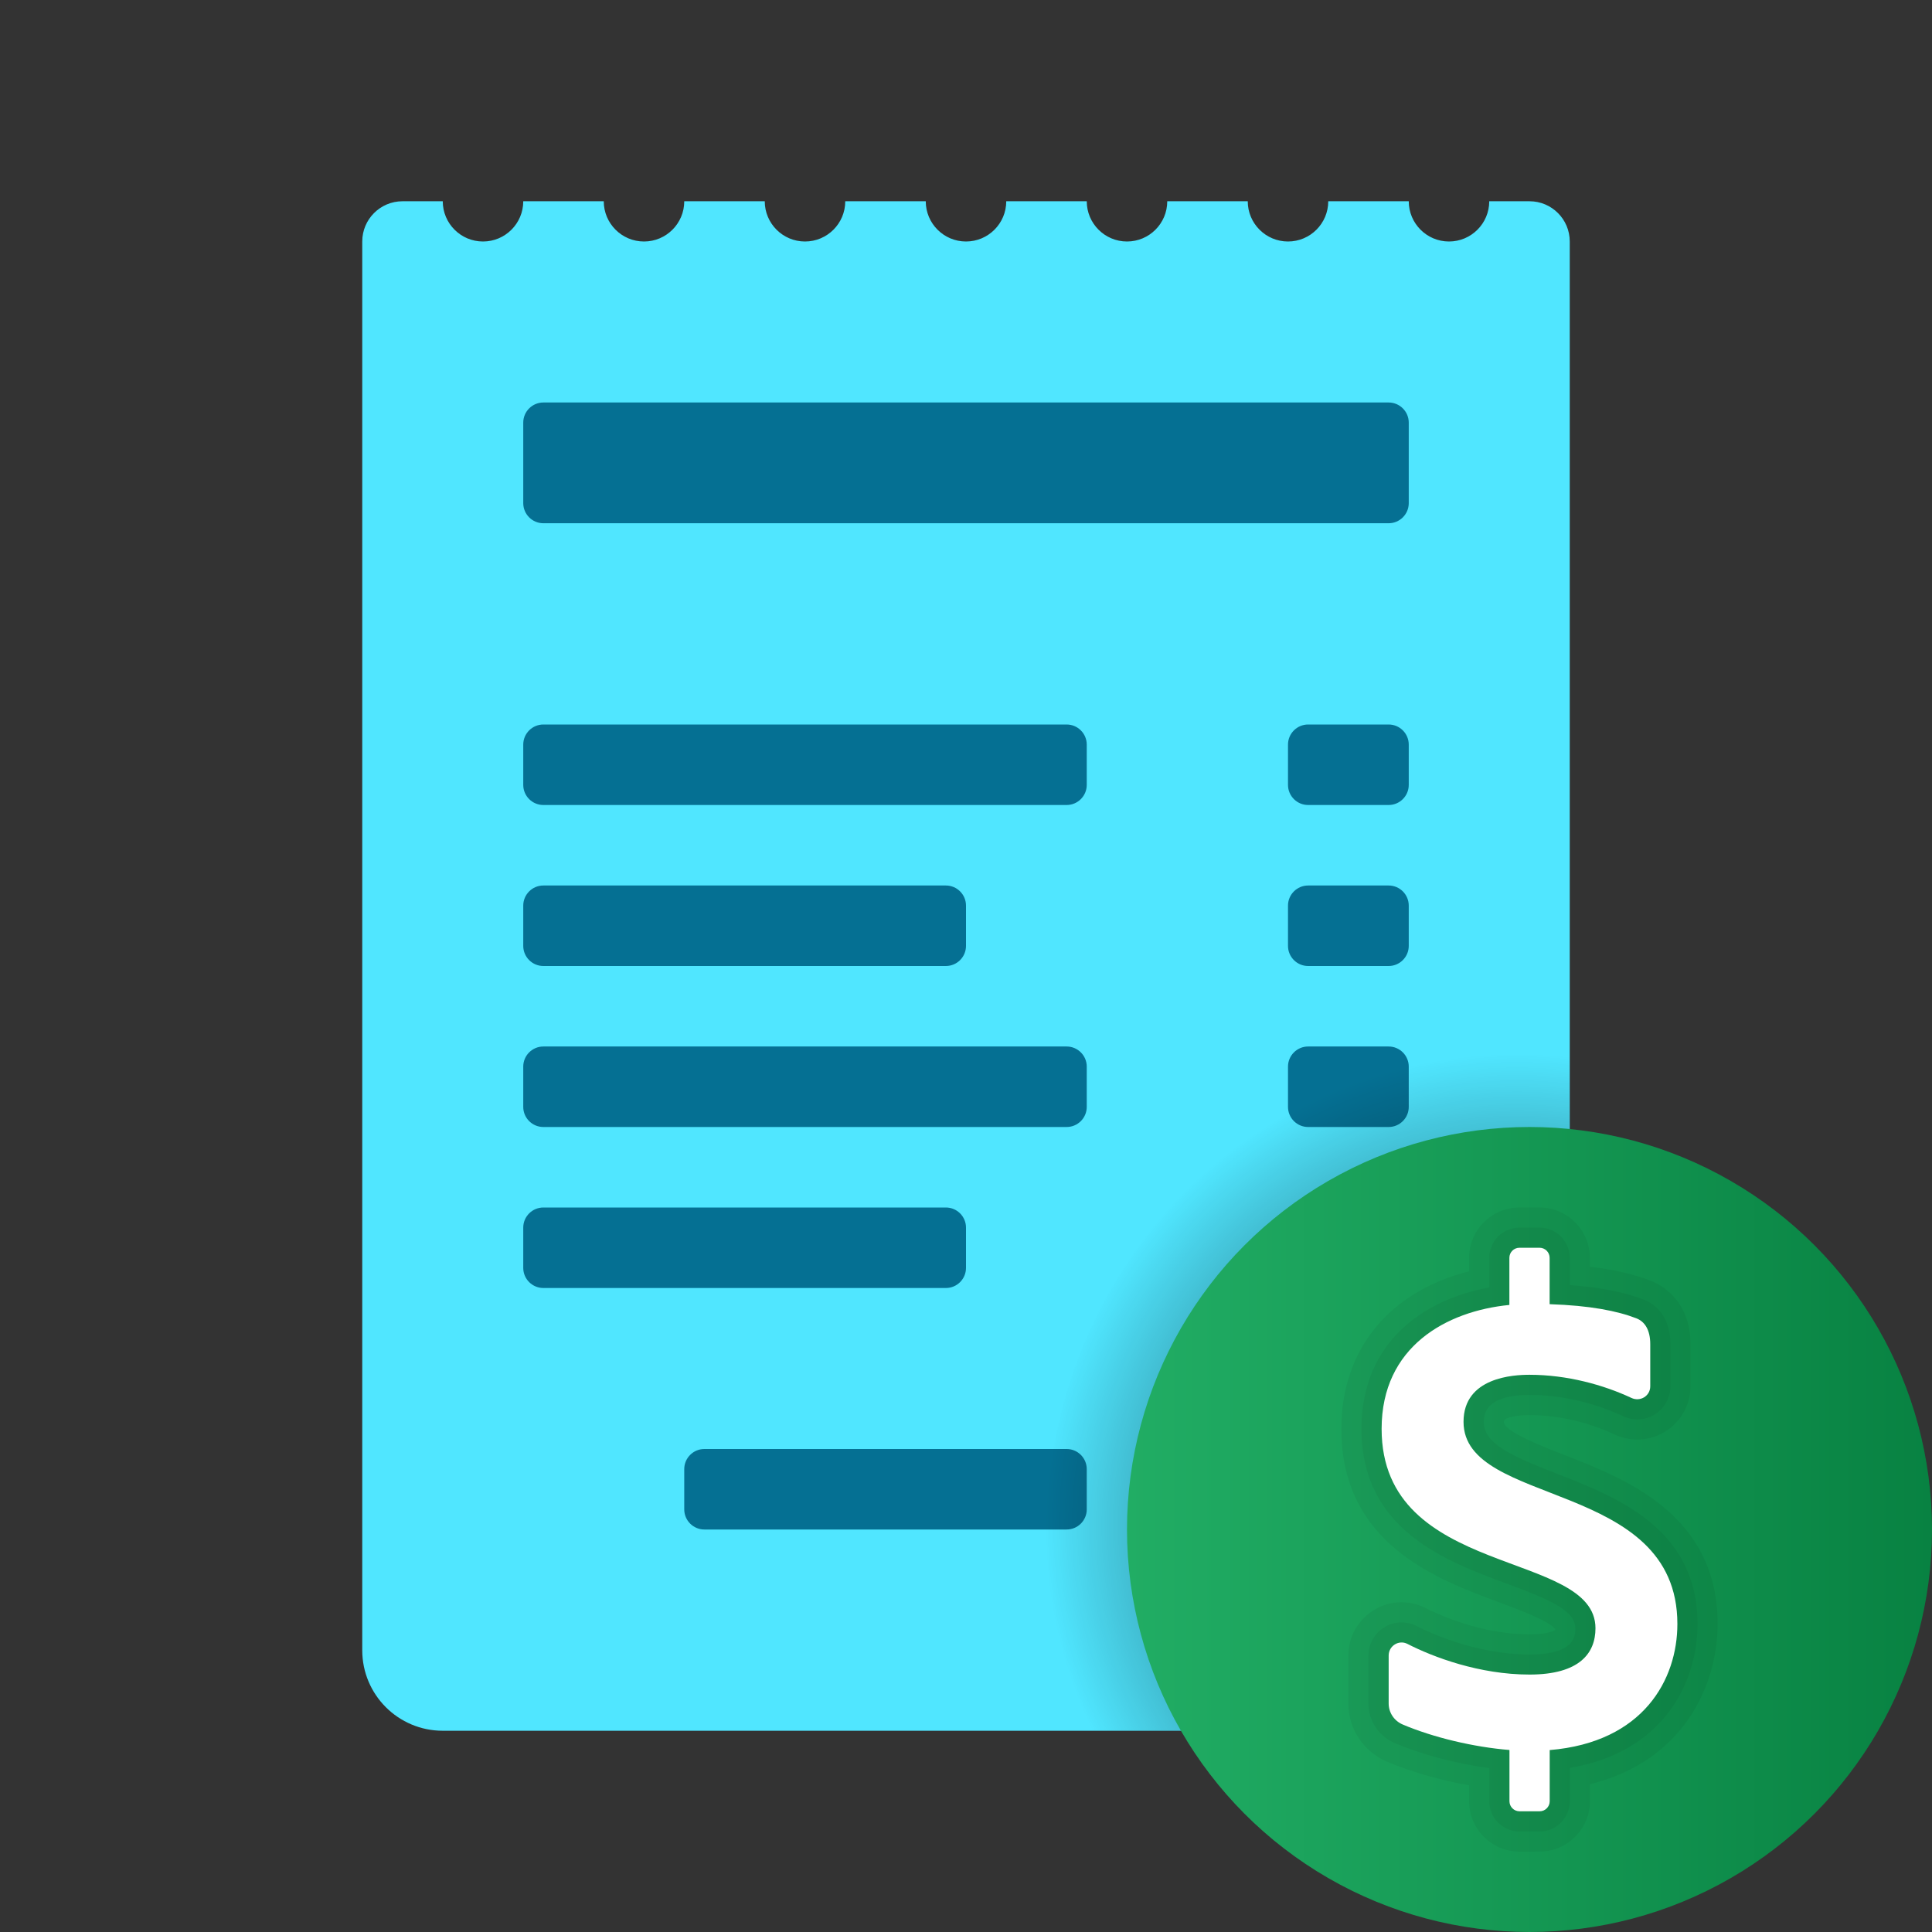 <svg xmlns="http://www.w3.org/2000/svg"  viewBox="0 0 48 48" width="50px" height="50px"><rect x="0" y="0" width="48" height="48" fill="#333333" stroke="none"/><path fill="#50e6ff" d="M37,5c0,0.552-0.448,1-1,1s-1-0.448-1-1h-2c0,0.552-0.448,1-1,1s-1-0.448-1-1h-2c0,0.552-0.448,1-1,1	s-1-0.448-1-1h-2c0,0.552-0.448,1-1,1s-1-0.448-1-1h-2c0,0.552-0.448,1-1,1s-1-0.448-1-1h-2c0,0.552-0.448,1-1,1s-1-0.448-1-1h-2	c0,0.552-0.448,1-1,1s-1-0.448-1-1h-1C9.448,5,9,5.448,9,6v35c0,1.105,0.895,2,2,2h26c1.105,0,2-0.895,2-2V6c0-0.552-0.448-1-1-1H37	z"/><path fill="#057093" d="M34.5,13h-21c-0.276,0-0.5-0.224-0.5-0.5v-2c0-0.276,0.224-0.5,0.5-0.5h21c0.276,0,0.5,0.224,0.5,0.5	v2C35,12.776,34.776,13,34.5,13z"/><path fill="#057093" d="M34.5,20h-2c-0.276,0-0.5-0.224-0.5-0.5v-1c0-0.276,0.224-0.5,0.5-0.5h2c0.276,0,0.5,0.224,0.5,0.5v1	C35,19.776,34.776,20,34.5,20z"/><path fill="#057093" d="M26.5,20h-13c-0.276,0-0.5-0.224-0.5-0.5v-1c0-0.276,0.224-0.5,0.5-0.5h13c0.276,0,0.5,0.224,0.5,0.5	v1C27,19.776,26.776,20,26.5,20z"/><path fill="#057093" d="M34.5,24h-2c-0.276,0-0.5-0.224-0.5-0.5v-1c0-0.276,0.224-0.5,0.5-0.5h2c0.276,0,0.5,0.224,0.5,0.5v1	C35,23.776,34.776,24,34.5,24z"/><path fill="#057093" d="M23.5,24h-10c-0.276,0-0.5-0.224-0.5-0.5v-1c0-0.276,0.224-0.5,0.5-0.5h10c0.276,0,0.5,0.224,0.5,0.5	v1C24,23.776,23.776,24,23.5,24z"/><path fill="#057093" d="M34.5,28h-2c-0.276,0-0.5-0.224-0.5-0.5v-1c0-0.276,0.224-0.5,0.5-0.5h2c0.276,0,0.5,0.224,0.5,0.5v1	C35,27.776,34.776,28,34.5,28z"/><path fill="#057093" d="M26.5,28h-13c-0.276,0-0.5-0.224-0.5-0.5v-1c0-0.276,0.224-0.5,0.5-0.5h13c0.276,0,0.5,0.224,0.5,0.5	v1C27,27.776,26.776,28,26.5,28z"/><path fill="#057093" d="M34.5,32h-2c-0.276,0-0.5-0.224-0.5-0.5v-1c0-0.276,0.224-0.5,0.5-0.5h2c0.276,0,0.5,0.224,0.5,0.5v1	C35,31.776,34.776,32,34.5,32z"/><path fill="#057093" d="M23.5,32h-10c-0.276,0-0.5-0.224-0.5-0.5v-1c0-0.276,0.224-0.5,0.5-0.5h10c0.276,0,0.5,0.224,0.5,0.5	v1C24,31.776,23.776,32,23.5,32z"/><path fill="#057093" d="M34.5,38h-4c-0.276,0-0.5-0.224-0.5-0.5v-1c0-0.276,0.224-0.5,0.5-0.5h4c0.276,0,0.5,0.224,0.5,0.5v1	C35,37.776,34.776,38,34.5,38z"/><path fill="#057093" d="M26.5,38h-9c-0.276,0-0.5-0.224-0.5-0.5v-1c0-0.276,0.224-0.5,0.5-0.5h9c0.276,0,0.5,0.224,0.5,0.5v1	C27,37.776,26.776,38,26.5,38z"/><radialGradient id="rt770weBvGbCunIs1rzD~a" cx="37.691" cy="37.904" r="11.977" gradientUnits="userSpaceOnUse"><stop offset="0"/><stop offset=".979" stop-opacity="0"/></radialGradient><path fill="url(#rt770weBvGbCunIs1rzD~a)" d="M38,26c-6.617,0-12,5.383-12,12c0,1.786,0.403,3.476,1.105,5H37c1.105,0,2-0.895,2-2V26.051	C38.669,26.023,38.338,26,38,26z"/><linearGradient id="rt770weBvGbCunIs1rzD~b" x1="28" x2="48" y1="-32" y2="-32" gradientTransform="translate(0 70)" gradientUnits="userSpaceOnUse"><stop offset="0" stop-color="#21ad64"/><stop offset="1" stop-color="#088242"/></linearGradient><circle cx="38" cy="38" r="10" fill="url(#rt770weBvGbCunIs1rzD~b)"/><path d="M37.75,46.002c-0.689,0-1.25-0.561-1.25-1.25v-0.396	c-0.724-0.129-1.449-0.337-2.043-0.589c-0.583-0.25-0.958-0.816-0.958-1.443v-1.191c0-0.73,0.593-1.325,1.322-1.325	c0.206,0,0.413,0.05,0.598,0.144c0.301,0.154,1.37,0.653,2.581,0.653c0.522,0,0.644-0.113,0.645-0.115	c-0.098-0.199-0.966-0.521-1.383-0.675c-1.567-0.58-3.937-1.457-3.937-4.315c0-1.966,1.178-3.404,3.174-3.915V31.25	c0-0.689,0.561-1.25,1.25-1.25h0.5c0.689,0,1.25,0.561,1.25,1.25v0.222c0.593,0.068,1.093,0.184,1.52,0.35	C41.25,31.913,42,32.293,42,33.396v1.047c0,0.729-0.594,1.322-1.324,1.322c-0.197,0-0.389-0.043-0.569-0.128	c-0.382-0.179-1.165-0.48-2.107-0.48c-0.237,0-0.638,0.036-0.638,0.168c0,0.24,0.976,0.619,1.5,0.822	c1.52,0.591,3.813,1.482,3.813,4.2c0,1.514-0.841,3.408-3.174,3.982v0.422c0,0.689-0.561,1.25-1.25,1.25L37.75,46.002L37.75,46.002z" opacity=".05"/><path d="M37.75,45.502c-0.413,0-0.75-0.336-0.75-0.75v-0.824	c-0.814-0.109-1.665-0.332-2.348-0.622c-0.397-0.17-0.653-0.556-0.653-0.982v-1.191c0-0.455,0.369-0.825,0.822-0.825	c0.128,0,0.257,0.031,0.371,0.089c0.325,0.167,1.483,0.708,2.808,0.708c1.138,0,1.138-0.472,1.138-0.65	c0-0.446-0.643-0.716-1.702-1.109c-1.523-0.564-3.61-1.337-3.61-3.847c0-2.172,1.565-3.218,3.174-3.513V31.25	c0-0.414,0.337-0.75,0.75-0.75h0.5c0.413,0,0.75,0.336,0.75,0.75v0.678c0.75,0.053,1.354,0.172,1.838,0.36	c0.2,0.079,0.663,0.342,0.663,1.108v1.047c0,0.453-0.37,0.822-0.824,0.822c-0.124,0-0.243-0.027-0.356-0.081	c-0.42-0.197-1.28-0.527-2.32-0.527c-0.755,0-1.138,0.225-1.138,0.668c0,0.543,0.688,0.849,1.819,1.289	c1.474,0.573,3.493,1.357,3.493,3.734c0,1.444-0.842,3.187-3.174,3.575v0.83c0,0.414-0.337,0.75-0.75,0.75H37.75V45.502z" opacity=".05"/><path fill="#fff" d="M41.674,40.347c0-3.599-5.313-2.896-5.313-5.022c0-1.11,1.248-1.169,1.638-1.169	c0.938,0,1.843,0.252,2.533,0.575C40.75,34.834,41,34.683,41,34.443v-1.047c0-0.351-0.132-0.559-0.343-0.642	c-0.473-0.184-1.152-0.319-2.157-0.352V31.25c0-0.138-0.112-0.25-0.25-0.25h-0.5c-0.138,0-0.25,0.112-0.25,0.25v1.171	c-1.559,0.152-3.174,1.032-3.174,3.078c0,3.731,5.313,2.99,5.313,4.955c0,0.618-0.395,1.15-1.638,1.15	c-1.25,0-2.399-0.436-3.034-0.762c-0.214-0.109-0.466,0.049-0.466,0.289v1.192c0,0.228,0.138,0.432,0.349,0.522	c0.753,0.32,1.763,0.562,2.652,0.633v1.273c0,0.138,0.112,0.25,0.25,0.25h0.5c0.138,0,0.25-0.112,0.25-0.25V43.48	C40.832,43.286,41.674,41.725,41.674,40.347z"/></svg>
